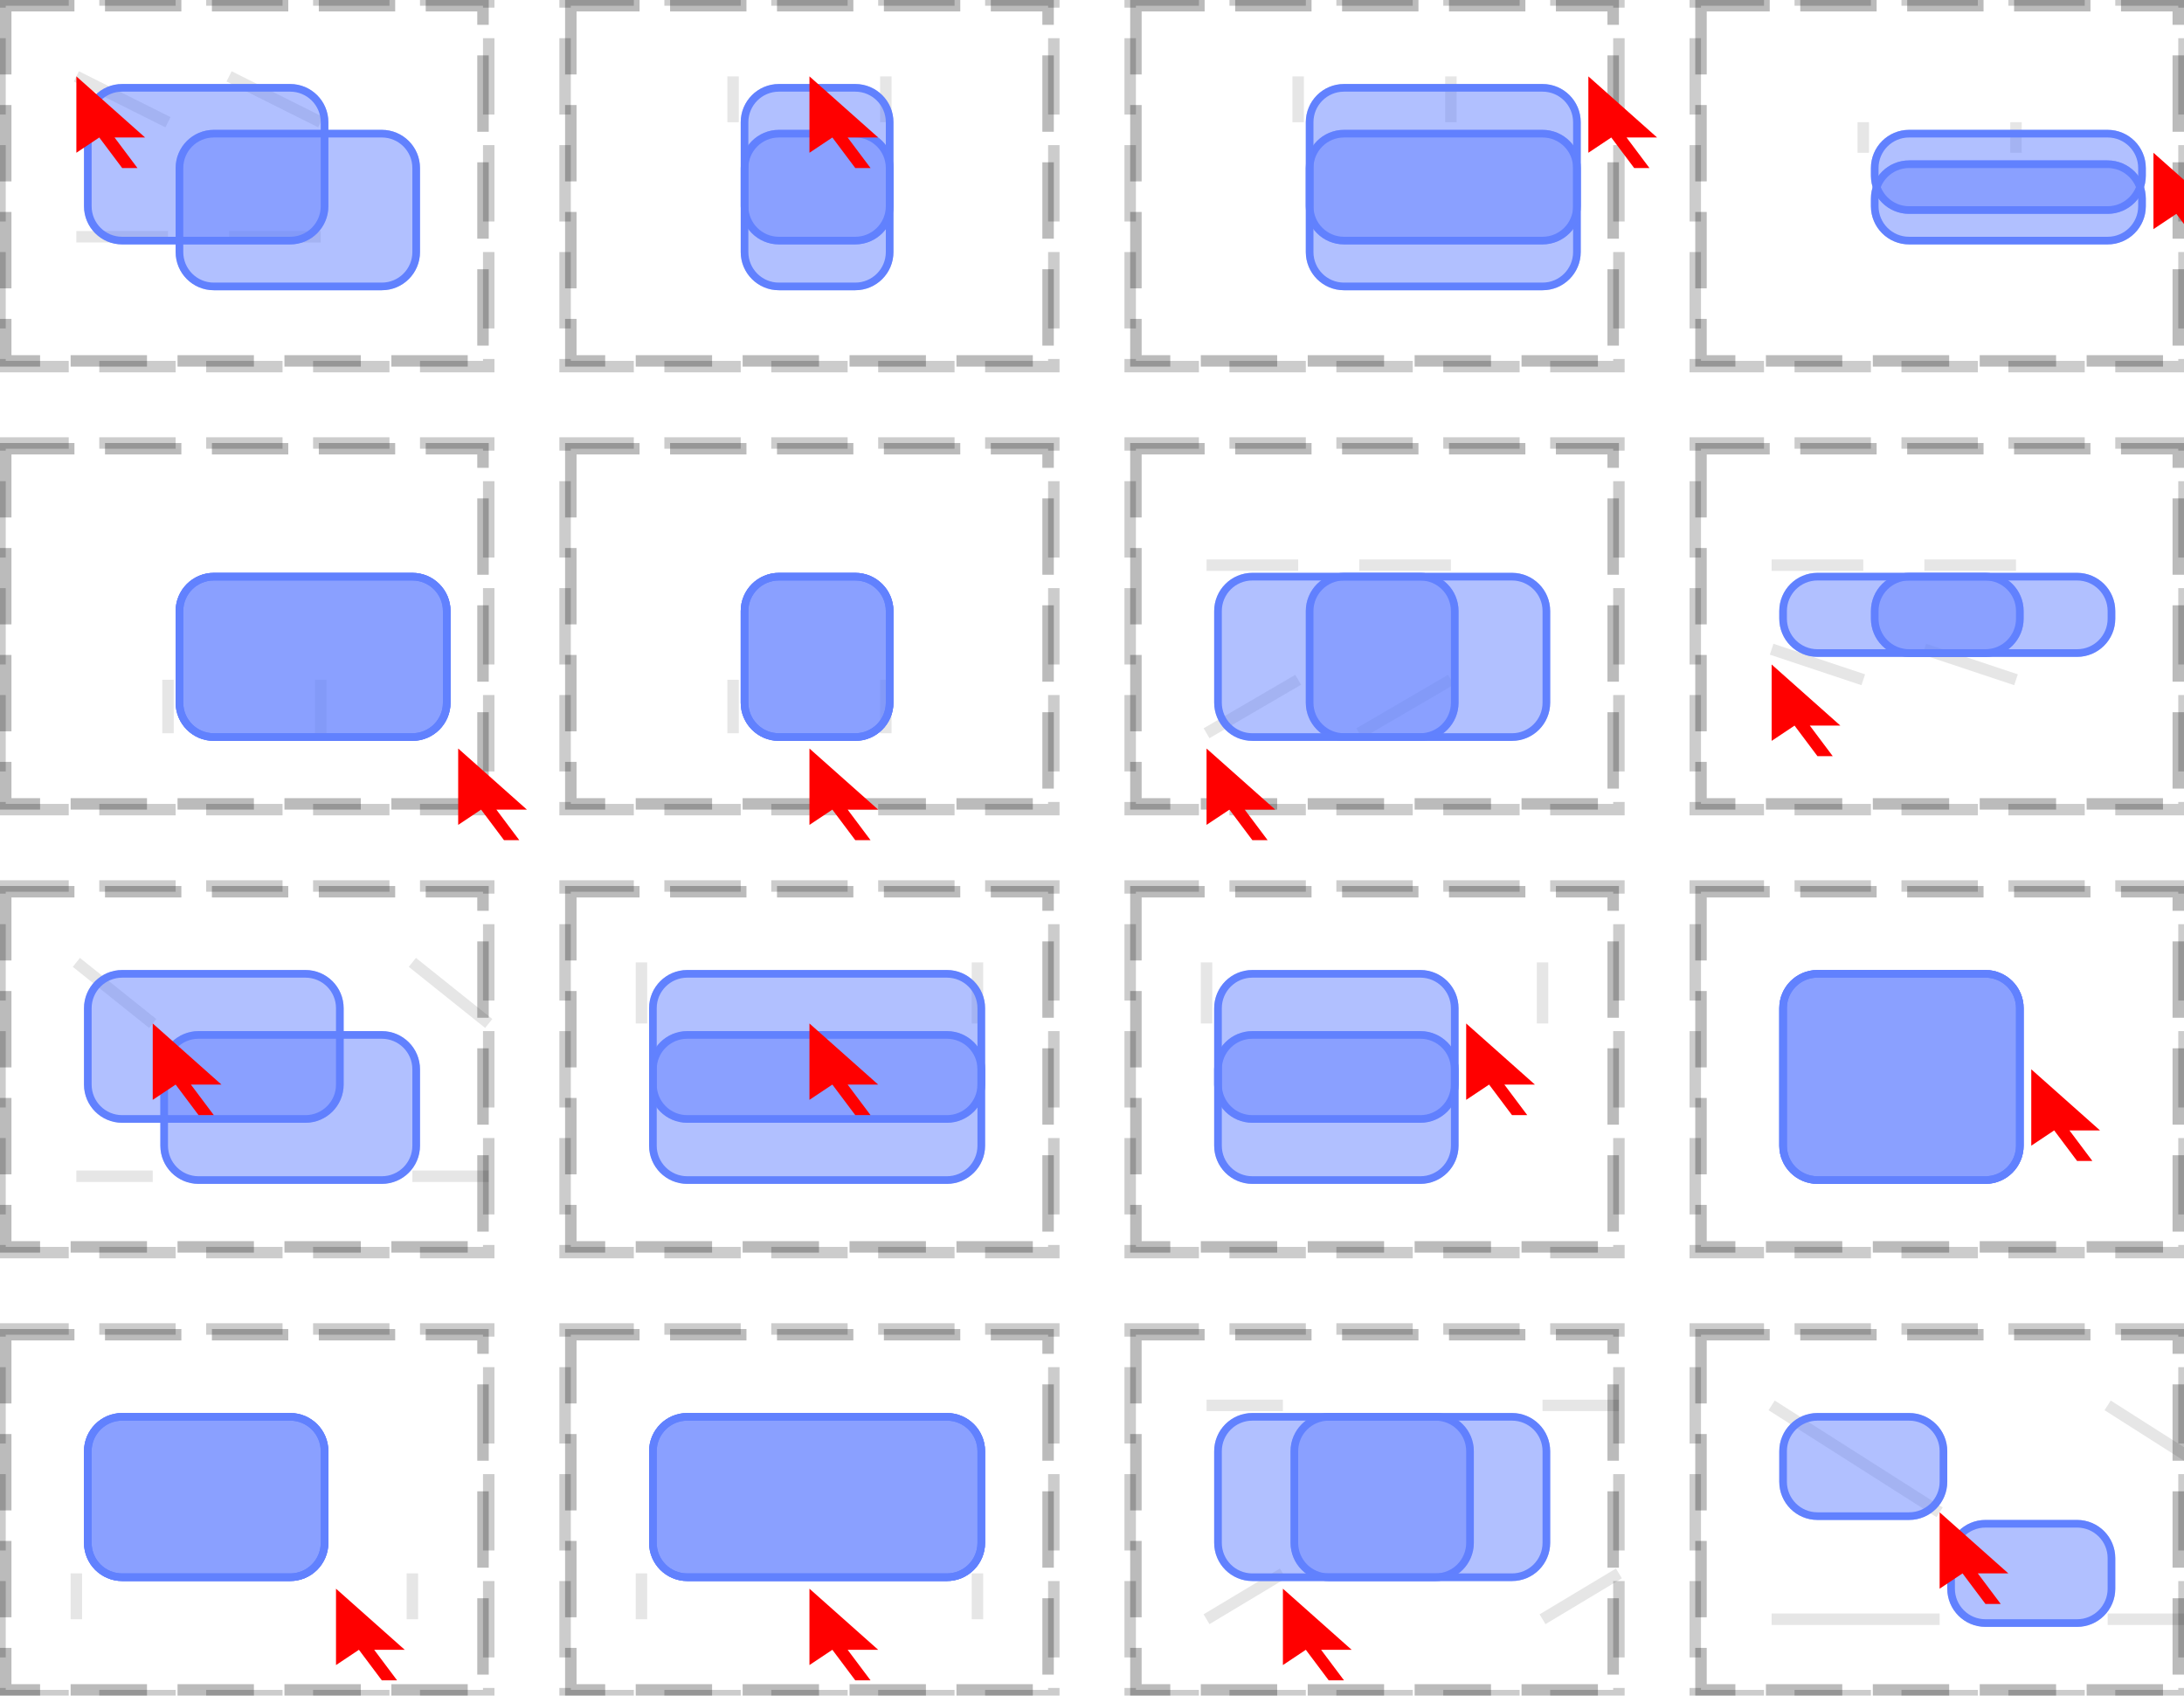 <?xml version="1.0" encoding="UTF-8"?>
<svg xmlns="http://www.w3.org/2000/svg" xmlns:xlink="http://www.w3.org/1999/xlink" width="286pt" height="222pt" viewBox="0 0 286 222" version="1.1">
<defs>
<clipPath id="clip1">
  <path d="M 23 17 L 55 17 L 55 38 L 23 38 Z M 23 17 "/>
</clipPath>
<clipPath id="clip2">
  <path d="M 23 22 C 23 19.238 25.238 17 28 17 L 50 17 C 52.762 17 55 19.238 55 22 L 55 33 C 55 35.762 52.762 38 50 38 L 28 38 C 25.238 38 23 35.762 23 33 Z M 23 22 "/>
</clipPath>
<clipPath id="clip3">
  <path d="M 11 11 L 43 11 L 43 32 L 11 32 Z M 11 11 "/>
</clipPath>
<clipPath id="clip4">
  <path d="M 11 16 C 11 13.238 13.238 11 16 11 L 38 11 C 40.762 11 43 13.238 43 16 L 43 27 C 43 29.762 40.762 32 38 32 L 16 32 C 13.238 32 11 29.762 11 27 Z M 11 16 "/>
</clipPath>
<clipPath id="clip5">
  <path d="M 97 17 L 117 17 L 117 38 L 97 38 Z M 97 17 "/>
</clipPath>
<clipPath id="clip6">
  <path d="M 97 22 C 97 19.238 99.238 17 102 17 L 112 17 C 114.762 17 117 19.238 117 22 L 117 33 C 117 35.762 114.762 38 112 38 L 102 38 C 99.238 38 97 35.762 97 33 Z M 97 22 "/>
</clipPath>
<clipPath id="clip7">
  <path d="M 97 11 L 117 11 L 117 32 L 97 32 Z M 97 11 "/>
</clipPath>
<clipPath id="clip8">
  <path d="M 97 16 C 97 13.238 99.238 11 102 11 L 112 11 C 114.762 11 117 13.238 117 16 L 117 27 C 117 29.762 114.762 32 112 32 L 102 32 C 99.238 32 97 29.762 97 27 Z M 97 16 "/>
</clipPath>
<clipPath id="clip9">
  <path d="M 171 17 L 207 17 L 207 38 L 171 38 Z M 171 17 "/>
</clipPath>
<clipPath id="clip10">
  <path d="M 171 22 C 171 19.238 173.238 17 176 17 L 202 17 C 204.762 17 207 19.238 207 22 L 207 33 C 207 35.762 204.762 38 202 38 L 176 38 C 173.238 38 171 35.762 171 33 Z M 171 22 "/>
</clipPath>
<clipPath id="clip11">
  <path d="M 171 11 L 207 11 L 207 32 L 171 32 Z M 171 11 "/>
</clipPath>
<clipPath id="clip12">
  <path d="M 171 16 C 171 13.238 173.238 11 176 11 L 202 11 C 204.762 11 207 13.238 207 16 L 207 27 C 207 29.762 204.762 32 202 32 L 176 32 C 173.238 32 171 29.762 171 27 Z M 171 16 "/>
</clipPath>
<clipPath id="clip13">
  <path d="M 245 17 L 281 17 L 281 28 L 245 28 Z M 245 17 "/>
</clipPath>
<clipPath id="clip14">
  <path d="M 245 22 C 245 19.238 247.238 17 250 17 L 276 17 C 278.762 17 281 19.238 281 22 L 281 23 C 281 25.762 278.762 28 276 28 L 250 28 C 247.238 28 245 25.762 245 23 Z M 245 22 "/>
</clipPath>
<clipPath id="clip15">
  <path d="M 245 21 L 281 21 L 281 32 L 245 32 Z M 245 21 "/>
</clipPath>
<clipPath id="clip16">
  <path d="M 245 26 C 245 23.238 247.238 21 250 21 L 276 21 C 278.762 21 281 23.238 281 26 L 281 27 C 281 29.762 278.762 32 276 32 L 250 32 C 247.238 32 245 29.762 245 27 Z M 245 26 "/>
</clipPath>
<clipPath id="clip17">
  <path d="M 23 75 L 59 75 L 59 97 L 23 97 Z M 23 75 "/>
</clipPath>
<clipPath id="clip18">
  <path d="M 23 80 C 23 77.238 25.238 75 28 75 L 54 75 C 56.762 75 59 77.238 59 80 L 59 92 C 59 94.762 56.762 97 54 97 L 28 97 C 25.238 97 23 94.762 23 92 Z M 23 80 "/>
</clipPath>
<clipPath id="clip19">
  <path d="M 97 75 L 117 75 L 117 97 L 97 97 Z M 97 75 "/>
</clipPath>
<clipPath id="clip20">
  <path d="M 97 80 C 97 77.238 99.238 75 102 75 L 112 75 C 114.762 75 117 77.238 117 80 L 117 92 C 117 94.762 114.762 97 112 97 L 102 97 C 99.238 97 97 94.762 97 92 Z M 97 80 "/>
</clipPath>
<clipPath id="clip21">
  <path d="M 171 75 L 203 75 L 203 97 L 171 97 Z M 171 75 "/>
</clipPath>
<clipPath id="clip22">
  <path d="M 171 80 C 171 77.238 173.238 75 176 75 L 198 75 C 200.762 75 203 77.238 203 80 L 203 92 C 203 94.762 200.762 97 198 97 L 176 97 C 173.238 97 171 94.762 171 92 Z M 171 80 "/>
</clipPath>
<clipPath id="clip23">
  <path d="M 159 75 L 191 75 L 191 97 L 159 97 Z M 159 75 "/>
</clipPath>
<clipPath id="clip24">
  <path d="M 159 80 C 159 77.238 161.238 75 164 75 L 186 75 C 188.762 75 191 77.238 191 80 L 191 92 C 191 94.762 188.762 97 186 97 L 164 97 C 161.238 97 159 94.762 159 92 Z M 159 80 "/>
</clipPath>
<clipPath id="clip25">
  <path d="M 245 75 L 277 75 L 277 86 L 245 86 Z M 245 75 "/>
</clipPath>
<clipPath id="clip26">
  <path d="M 245 80 C 245 77.238 247.238 75 250 75 L 272 75 C 274.762 75 277 77.238 277 80 L 277 81 C 277 83.762 274.762 86 272 86 L 250 86 C 247.238 86 245 83.762 245 81 Z M 245 80 "/>
</clipPath>
<clipPath id="clip27">
  <path d="M 233 75 L 265 75 L 265 86 L 233 86 Z M 233 75 "/>
</clipPath>
<clipPath id="clip28">
  <path d="M 233 80 C 233 77.238 235.238 75 238 75 L 260 75 C 262.762 75 265 77.238 265 80 L 265 81 C 265 83.762 262.762 86 260 86 L 238 86 C 235.238 86 233 83.762 233 81 Z M 233 80 "/>
</clipPath>
<clipPath id="clip29">
  <path d="M 11 127 L 45 127 L 45 147 L 11 147 Z M 11 127 "/>
</clipPath>
<clipPath id="clip30">
  <path d="M 11 132 C 11 129.238 13.238 127 16 127 L 40 127 C 42.762 127 45 129.238 45 132 L 45 142 C 45 144.762 42.762 147 40 147 L 16 147 C 13.238 147 11 144.762 11 142 Z M 11 132 "/>
</clipPath>
<clipPath id="clip31">
  <path d="M 21 135 L 55 135 L 55 155 L 21 155 Z M 21 135 "/>
</clipPath>
<clipPath id="clip32">
  <path d="M 21 140 C 21 137.238 23.238 135 26 135 L 50 135 C 52.762 135 55 137.238 55 140 L 55 150 C 55 152.762 52.762 155 50 155 L 26 155 C 23.238 155 21 152.762 21 150 Z M 21 140 "/>
</clipPath>
<clipPath id="clip33">
  <path d="M 85 127 L 129 127 L 129 147 L 85 147 Z M 85 127 "/>
</clipPath>
<clipPath id="clip34">
  <path d="M 85 132 C 85 129.238 87.238 127 90 127 L 124 127 C 126.762 127 129 129.238 129 132 L 129 142 C 129 144.762 126.762 147 124 147 L 90 147 C 87.238 147 85 144.762 85 142 Z M 85 132 "/>
</clipPath>
<clipPath id="clip35">
  <path d="M 85 135 L 129 135 L 129 155 L 85 155 Z M 85 135 "/>
</clipPath>
<clipPath id="clip36">
  <path d="M 85 140 C 85 137.238 87.238 135 90 135 L 124 135 C 126.762 135 129 137.238 129 140 L 129 150 C 129 152.762 126.762 155 124 155 L 90 155 C 87.238 155 85 152.762 85 150 Z M 85 140 "/>
</clipPath>
<clipPath id="clip37">
  <path d="M 159 127 L 191 127 L 191 147 L 159 147 Z M 159 127 "/>
</clipPath>
<clipPath id="clip38">
  <path d="M 159 132 C 159 129.238 161.238 127 164 127 L 186 127 C 188.762 127 191 129.238 191 132 L 191 142 C 191 144.762 188.762 147 186 147 L 164 147 C 161.238 147 159 144.762 159 142 Z M 159 132 "/>
</clipPath>
<clipPath id="clip39">
  <path d="M 159 135 L 191 135 L 191 155 L 159 155 Z M 159 135 "/>
</clipPath>
<clipPath id="clip40">
  <path d="M 159 140 C 159 137.238 161.238 135 164 135 L 186 135 C 188.762 135 191 137.238 191 140 L 191 150 C 191 152.762 188.762 155 186 155 L 164 155 C 161.238 155 159 152.762 159 150 Z M 159 140 "/>
</clipPath>
<clipPath id="clip41">
  <path d="M 233 127 L 265 127 L 265 155 L 233 155 Z M 233 127 "/>
</clipPath>
<clipPath id="clip42">
  <path d="M 233 132 C 233 129.238 235.238 127 238 127 L 260 127 C 262.762 127 265 129.238 265 132 L 265 150 C 265 152.762 262.762 155 260 155 L 238 155 C 235.238 155 233 152.762 233 150 Z M 233 132 "/>
</clipPath>
<clipPath id="clip43">
  <path d="M 11 185 L 43 185 L 43 207 L 11 207 Z M 11 185 "/>
</clipPath>
<clipPath id="clip44">
  <path d="M 11 190 C 11 187.238 13.238 185 16 185 L 38 185 C 40.762 185 43 187.238 43 190 L 43 202 C 43 204.762 40.762 207 38 207 L 16 207 C 13.238 207 11 204.762 11 202 Z M 11 190 "/>
</clipPath>
<clipPath id="clip45">
  <path d="M 85 185 L 129 185 L 129 207 L 85 207 Z M 85 185 "/>
</clipPath>
<clipPath id="clip46">
  <path d="M 85 190 C 85 187.238 87.238 185 90 185 L 124 185 C 126.762 185 129 187.238 129 190 L 129 202 C 129 204.762 126.762 207 124 207 L 90 207 C 87.238 207 85 204.762 85 202 Z M 85 190 "/>
</clipPath>
<clipPath id="clip47">
  <path d="M 159 185 L 193 185 L 193 207 L 159 207 Z M 159 185 "/>
</clipPath>
<clipPath id="clip48">
  <path d="M 159 190 C 159 187.238 161.238 185 164 185 L 188 185 C 190.762 185 193 187.238 193 190 L 193 202 C 193 204.762 190.762 207 188 207 L 164 207 C 161.238 207 159 204.762 159 202 Z M 159 190 "/>
</clipPath>
<clipPath id="clip49">
  <path d="M 169 185 L 203 185 L 203 207 L 169 207 Z M 169 185 "/>
</clipPath>
<clipPath id="clip50">
  <path d="M 169 190 C 169 187.238 171.238 185 174 185 L 198 185 C 200.762 185 203 187.238 203 190 L 203 202 C 203 204.762 200.762 207 198 207 L 174 207 C 171.238 207 169 204.762 169 202 Z M 169 190 "/>
</clipPath>
<clipPath id="clip51">
  <path d="M 233 185 L 255 185 L 255 199 L 233 199 Z M 233 185 "/>
</clipPath>
<clipPath id="clip52">
  <path d="M 233 190 C 233 187.238 235.238 185 238 185 L 250 185 C 252.762 185 255 187.238 255 190 L 255 194 C 255 196.762 252.762 199 250 199 L 238 199 C 235.238 199 233 196.762 233 194 Z M 233 190 "/>
</clipPath>
<clipPath id="clip53">
  <path d="M 255 199 L 277 199 L 277 213 L 255 213 Z M 255 199 "/>
</clipPath>
<clipPath id="clip54">
  <path d="M 255 204 C 255 201.238 257.238 199 260 199 L 272 199 C 274.762 199 277 201.238 277 204 L 277 208 C 277 210.762 274.762 213 272 213 L 260 213 C 257.238 213 255 210.762 255 208 Z M 255 204 "/>
</clipPath>
</defs>
<g id="surface2">
<path style="fill:none;stroke-width:1.5;stroke-linecap:butt;stroke-linejoin:miter;stroke:rgb(0%,0%,0%);stroke-opacity:0.267;stroke-dasharray:10,4;stroke-dashoffset:1;stroke-miterlimit:10;" d="M 0.75 0.75 L 63.25 0.75 L 63.25 47.25 L 0.75 47.25 Z M 0.75 0.75 "/>
<path style="fill:none;stroke-width:1.5;stroke-linecap:butt;stroke-linejoin:miter;stroke:rgb(0%,0%,0%);stroke-opacity:0.2;stroke-dasharray:10,4;stroke-dashoffset:1;stroke-miterlimit:10;" d="M 0 0 L 64 0 L 64 48 L 0 48 Z M 0 0 "/>
<path style="fill:none;stroke-width:1.5;stroke-linecap:butt;stroke-linejoin:miter;stroke:rgb(0%,0%,0%);stroke-opacity:0.267;stroke-dasharray:10,4;stroke-dashoffset:1;stroke-miterlimit:10;" d="M 74.75 0.75 L 137.25 0.75 L 137.25 47.25 L 74.75 47.25 Z M 74.75 0.75 "/>
<path style="fill:none;stroke-width:1.5;stroke-linecap:butt;stroke-linejoin:miter;stroke:rgb(0%,0%,0%);stroke-opacity:0.2;stroke-dasharray:10,4;stroke-dashoffset:1;stroke-miterlimit:10;" d="M 74 0 L 138 0 L 138 48 L 74 48 Z M 74 0 "/>
<path style="fill:none;stroke-width:1.5;stroke-linecap:butt;stroke-linejoin:miter;stroke:rgb(0%,0%,0%);stroke-opacity:0.267;stroke-dasharray:10,4;stroke-dashoffset:1;stroke-miterlimit:10;" d="M 148.75 0.75 L 211.25 0.75 L 211.25 47.25 L 148.75 47.25 Z M 148.75 0.75 "/>
<path style="fill:none;stroke-width:1.5;stroke-linecap:butt;stroke-linejoin:miter;stroke:rgb(0%,0%,0%);stroke-opacity:0.2;stroke-dasharray:10,4;stroke-dashoffset:1;stroke-miterlimit:10;" d="M 148 0 L 212 0 L 212 48 L 148 48 Z M 148 0 "/>
<path style="fill:none;stroke-width:1.5;stroke-linecap:butt;stroke-linejoin:miter;stroke:rgb(0%,0%,0%);stroke-opacity:0.267;stroke-dasharray:10,4;stroke-dashoffset:1;stroke-miterlimit:10;" d="M 222.75 0.75 L 285.25 0.75 L 285.25 47.25 L 222.75 47.25 Z M 222.75 0.75 "/>
<path style="fill:none;stroke-width:1.5;stroke-linecap:butt;stroke-linejoin:miter;stroke:rgb(0%,0%,0%);stroke-opacity:0.2;stroke-dasharray:10,4;stroke-dashoffset:1;stroke-miterlimit:10;" d="M 222 0 L 286 0 L 286 48 L 222 48 Z M 222 0 "/>
<path style="fill:none;stroke-width:1.5;stroke-linecap:butt;stroke-linejoin:miter;stroke:rgb(0%,0%,0%);stroke-opacity:0.267;stroke-dasharray:10,4;stroke-dashoffset:1;stroke-miterlimit:10;" d="M 0.75 58.75 L 63.25 58.75 L 63.25 105.25 L 0.75 105.25 Z M 0.75 58.75 "/>
<path style="fill:none;stroke-width:1.5;stroke-linecap:butt;stroke-linejoin:miter;stroke:rgb(0%,0%,0%);stroke-opacity:0.2;stroke-dasharray:10,4;stroke-dashoffset:1;stroke-miterlimit:10;" d="M 0 58 L 64 58 L 64 106 L 0 106 Z M 0 58 "/>
<path style="fill:none;stroke-width:1.5;stroke-linecap:butt;stroke-linejoin:miter;stroke:rgb(0%,0%,0%);stroke-opacity:0.267;stroke-dasharray:10,4;stroke-dashoffset:1;stroke-miterlimit:10;" d="M 74.75 58.75 L 137.25 58.75 L 137.25 105.25 L 74.75 105.25 Z M 74.75 58.75 "/>
<path style="fill:none;stroke-width:1.5;stroke-linecap:butt;stroke-linejoin:miter;stroke:rgb(0%,0%,0%);stroke-opacity:0.2;stroke-dasharray:10,4;stroke-dashoffset:1;stroke-miterlimit:10;" d="M 74 58 L 138 58 L 138 106 L 74 106 Z M 74 58 "/>
<path style="fill:none;stroke-width:1.5;stroke-linecap:butt;stroke-linejoin:miter;stroke:rgb(0%,0%,0%);stroke-opacity:0.267;stroke-dasharray:10,4;stroke-dashoffset:1;stroke-miterlimit:10;" d="M 148.75 58.75 L 211.25 58.75 L 211.25 105.25 L 148.75 105.25 Z M 148.75 58.75 "/>
<path style="fill:none;stroke-width:1.5;stroke-linecap:butt;stroke-linejoin:miter;stroke:rgb(0%,0%,0%);stroke-opacity:0.2;stroke-dasharray:10,4;stroke-dashoffset:1;stroke-miterlimit:10;" d="M 148 58 L 212 58 L 212 106 L 148 106 Z M 148 58 "/>
<path style="fill:none;stroke-width:1.5;stroke-linecap:butt;stroke-linejoin:miter;stroke:rgb(0%,0%,0%);stroke-opacity:0.267;stroke-dasharray:10,4;stroke-dashoffset:1;stroke-miterlimit:10;" d="M 222.75 58.75 L 285.25 58.75 L 285.25 105.25 L 222.75 105.25 Z M 222.75 58.75 "/>
<path style="fill:none;stroke-width:1.5;stroke-linecap:butt;stroke-linejoin:miter;stroke:rgb(0%,0%,0%);stroke-opacity:0.2;stroke-dasharray:10,4;stroke-dashoffset:1;stroke-miterlimit:10;" d="M 222 58 L 286 58 L 286 106 L 222 106 Z M 222 58 "/>
<path style="fill:none;stroke-width:1.5;stroke-linecap:butt;stroke-linejoin:miter;stroke:rgb(0%,0%,0%);stroke-opacity:0.267;stroke-dasharray:10,4;stroke-dashoffset:1;stroke-miterlimit:10;" d="M 0.75 116.75 L 63.25 116.75 L 63.25 163.25 L 0.75 163.25 Z M 0.75 116.75 "/>
<path style="fill:none;stroke-width:1.5;stroke-linecap:butt;stroke-linejoin:miter;stroke:rgb(0%,0%,0%);stroke-opacity:0.2;stroke-dasharray:10,4;stroke-dashoffset:1;stroke-miterlimit:10;" d="M 0 116 L 64 116 L 64 164 L 0 164 Z M 0 116 "/>
<path style="fill:none;stroke-width:1.5;stroke-linecap:butt;stroke-linejoin:miter;stroke:rgb(0%,0%,0%);stroke-opacity:0.267;stroke-dasharray:10,4;stroke-dashoffset:1;stroke-miterlimit:10;" d="M 74.75 116.75 L 137.25 116.75 L 137.25 163.25 L 74.75 163.25 Z M 74.75 116.75 "/>
<path style="fill:none;stroke-width:1.5;stroke-linecap:butt;stroke-linejoin:miter;stroke:rgb(0%,0%,0%);stroke-opacity:0.2;stroke-dasharray:10,4;stroke-dashoffset:1;stroke-miterlimit:10;" d="M 74 116 L 138 116 L 138 164 L 74 164 Z M 74 116 "/>
<path style="fill:none;stroke-width:1.5;stroke-linecap:butt;stroke-linejoin:miter;stroke:rgb(0%,0%,0%);stroke-opacity:0.267;stroke-dasharray:10,4;stroke-dashoffset:1;stroke-miterlimit:10;" d="M 148.75 116.75 L 211.25 116.75 L 211.25 163.25 L 148.75 163.25 Z M 148.75 116.75 "/>
<path style="fill:none;stroke-width:1.5;stroke-linecap:butt;stroke-linejoin:miter;stroke:rgb(0%,0%,0%);stroke-opacity:0.2;stroke-dasharray:10,4;stroke-dashoffset:1;stroke-miterlimit:10;" d="M 148 116 L 212 116 L 212 164 L 148 164 Z M 148 116 "/>
<path style="fill:none;stroke-width:1.5;stroke-linecap:butt;stroke-linejoin:miter;stroke:rgb(0%,0%,0%);stroke-opacity:0.267;stroke-dasharray:10,4;stroke-dashoffset:1;stroke-miterlimit:10;" d="M 222.75 116.75 L 285.25 116.75 L 285.25 163.25 L 222.75 163.25 Z M 222.75 116.75 "/>
<path style="fill:none;stroke-width:1.5;stroke-linecap:butt;stroke-linejoin:miter;stroke:rgb(0%,0%,0%);stroke-opacity:0.2;stroke-dasharray:10,4;stroke-dashoffset:1;stroke-miterlimit:10;" d="M 222 116 L 286 116 L 286 164 L 222 164 Z M 222 116 "/>
<path style="fill:none;stroke-width:1.5;stroke-linecap:butt;stroke-linejoin:miter;stroke:rgb(0%,0%,0%);stroke-opacity:0.267;stroke-dasharray:10,4;stroke-dashoffset:1;stroke-miterlimit:10;" d="M 0.75 174.75 L 63.25 174.75 L 63.25 221.25 L 0.75 221.25 Z M 0.75 174.75 "/>
<path style="fill:none;stroke-width:1.5;stroke-linecap:butt;stroke-linejoin:miter;stroke:rgb(0%,0%,0%);stroke-opacity:0.2;stroke-dasharray:10,4;stroke-dashoffset:1;stroke-miterlimit:10;" d="M 0 174 L 64 174 L 64 222 L 0 222 Z M 0 174 "/>
<path style="fill:none;stroke-width:1.5;stroke-linecap:butt;stroke-linejoin:miter;stroke:rgb(0%,0%,0%);stroke-opacity:0.267;stroke-dasharray:10,4;stroke-dashoffset:1;stroke-miterlimit:10;" d="M 74.75 174.75 L 137.25 174.75 L 137.25 221.25 L 74.75 221.25 Z M 74.75 174.75 "/>
<path style="fill:none;stroke-width:1.5;stroke-linecap:butt;stroke-linejoin:miter;stroke:rgb(0%,0%,0%);stroke-opacity:0.2;stroke-dasharray:10,4;stroke-dashoffset:1;stroke-miterlimit:10;" d="M 74 174 L 138 174 L 138 222 L 74 222 Z M 74 174 "/>
<path style="fill:none;stroke-width:1.5;stroke-linecap:butt;stroke-linejoin:miter;stroke:rgb(0%,0%,0%);stroke-opacity:0.267;stroke-dasharray:10,4;stroke-dashoffset:1;stroke-miterlimit:10;" d="M 148.75 174.75 L 211.25 174.75 L 211.25 221.25 L 148.75 221.25 Z M 148.75 174.75 "/>
<path style="fill:none;stroke-width:1.5;stroke-linecap:butt;stroke-linejoin:miter;stroke:rgb(0%,0%,0%);stroke-opacity:0.2;stroke-dasharray:10,4;stroke-dashoffset:1;stroke-miterlimit:10;" d="M 148 174 L 212 174 L 212 222 L 148 222 Z M 148 174 "/>
<path style="fill:none;stroke-width:1.5;stroke-linecap:butt;stroke-linejoin:miter;stroke:rgb(0%,0%,0%);stroke-opacity:0.267;stroke-dasharray:10,4;stroke-dashoffset:1;stroke-miterlimit:10;" d="M 222.75 174.75 L 285.25 174.75 L 285.25 221.25 L 222.75 221.25 Z M 222.75 174.75 "/>
<path style="fill:none;stroke-width:1.5;stroke-linecap:butt;stroke-linejoin:miter;stroke:rgb(0%,0%,0%);stroke-opacity:0.2;stroke-dasharray:10,4;stroke-dashoffset:1;stroke-miterlimit:10;" d="M 222 174 L 286 174 L 286 222 L 222 222 Z M 222 174 "/>
<path style="fill:none;stroke-width:1.5;stroke-linecap:butt;stroke-linejoin:miter;stroke:rgb(0%,0%,0%);stroke-opacity:0.1;stroke-miterlimit:10;" d="M 22 16 L 10 10 "/>
<path style="fill:none;stroke-width:1.5;stroke-linecap:butt;stroke-linejoin:miter;stroke:rgb(0%,0%,0%);stroke-opacity:0.1;stroke-miterlimit:10;" d="M 42 16 L 30 10 M 22 31 L 10 31 "/>
<path style="fill:none;stroke-width:1.5;stroke-linecap:butt;stroke-linejoin:miter;stroke:rgb(0%,0%,0%);stroke-opacity:0.1;stroke-miterlimit:10;" d="M 42 31 L 30 31 "/>
<path style="fill:none;stroke-width:1.5;stroke-linecap:butt;stroke-linejoin:miter;stroke:rgb(0%,0%,0%);stroke-opacity:0.1;stroke-miterlimit:10;" d="M 96 16 L 96 10 "/>
<path style="fill:none;stroke-width:1.5;stroke-linecap:butt;stroke-linejoin:miter;stroke:rgb(0%,0%,0%);stroke-opacity:0.1;stroke-miterlimit:10;" d="M 116 16 L 116 10 M 96 31 L 96 31 "/>
<path style="fill:none;stroke-width:1.5;stroke-linecap:butt;stroke-linejoin:miter;stroke:rgb(0%,0%,0%);stroke-opacity:0.1;stroke-miterlimit:10;" d="M 116 31 L 116 31 "/>
<path style="fill:none;stroke-width:1.5;stroke-linecap:butt;stroke-linejoin:miter;stroke:rgb(0%,0%,0%);stroke-opacity:0.1;stroke-miterlimit:10;" d="M 170 16 L 170 10 "/>
<path style="fill:none;stroke-width:1.5;stroke-linecap:butt;stroke-linejoin:miter;stroke:rgb(0%,0%,0%);stroke-opacity:0.1;stroke-miterlimit:10;" d="M 190 16 L 190 10 M 170 31 L 170 31 "/>
<path style="fill:none;stroke-width:1.5;stroke-linecap:butt;stroke-linejoin:miter;stroke:rgb(0%,0%,0%);stroke-opacity:0.1;stroke-miterlimit:10;" d="M 190 31 L 190 31 "/>
<path style="fill:none;stroke-width:1.5;stroke-linecap:butt;stroke-linejoin:miter;stroke:rgb(0%,0%,0%);stroke-opacity:0.1;stroke-miterlimit:10;" d="M 244 16 L 244 20 "/>
<path style="fill:none;stroke-width:1.5;stroke-linecap:butt;stroke-linejoin:miter;stroke:rgb(0%,0%,0%);stroke-opacity:0.1;stroke-miterlimit:10;" d="M 264 16 L 264 20 M 244 31 L 244 31 "/>
<path style="fill:none;stroke-width:1.5;stroke-linecap:butt;stroke-linejoin:miter;stroke:rgb(0%,0%,0%);stroke-opacity:0.1;stroke-miterlimit:10;" d="M 264 31 L 264 31 "/>
<path style="fill:none;stroke-width:1.5;stroke-linecap:butt;stroke-linejoin:miter;stroke:rgb(0%,0%,0%);stroke-opacity:0.1;stroke-miterlimit:10;" d="M 22 74 L 22 74 "/>
<path style="fill:none;stroke-width:1.5;stroke-linecap:butt;stroke-linejoin:miter;stroke:rgb(0%,0%,0%);stroke-opacity:0.1;stroke-miterlimit:10;" d="M 42 74 L 42 74 M 22 89 L 22 96 "/>
<path style="fill:none;stroke-width:1.5;stroke-linecap:butt;stroke-linejoin:miter;stroke:rgb(0%,0%,0%);stroke-opacity:0.1;stroke-miterlimit:10;" d="M 42 89 L 42 96 "/>
<path style="fill:none;stroke-width:1.5;stroke-linecap:butt;stroke-linejoin:miter;stroke:rgb(0%,0%,0%);stroke-opacity:0.1;stroke-miterlimit:10;" d="M 96 74 L 96 74 "/>
<path style="fill:none;stroke-width:1.5;stroke-linecap:butt;stroke-linejoin:miter;stroke:rgb(0%,0%,0%);stroke-opacity:0.1;stroke-miterlimit:10;" d="M 116 74 L 116 74 M 96 89 L 96 96 "/>
<path style="fill:none;stroke-width:1.5;stroke-linecap:butt;stroke-linejoin:miter;stroke:rgb(0%,0%,0%);stroke-opacity:0.1;stroke-miterlimit:10;" d="M 116 89 L 116 96 "/>
<path style="fill:none;stroke-width:1.5;stroke-linecap:butt;stroke-linejoin:miter;stroke:rgb(0%,0%,0%);stroke-opacity:0.1;stroke-miterlimit:10;" d="M 170 74 L 158 74 "/>
<path style="fill:none;stroke-width:1.5;stroke-linecap:butt;stroke-linejoin:miter;stroke:rgb(0%,0%,0%);stroke-opacity:0.1;stroke-miterlimit:10;" d="M 190 74 L 178 74 M 170 89 L 158 96 "/>
<path style="fill:none;stroke-width:1.5;stroke-linecap:butt;stroke-linejoin:miter;stroke:rgb(0%,0%,0%);stroke-opacity:0.1;stroke-miterlimit:10;" d="M 190 89 L 178 96 "/>
<path style="fill:none;stroke-width:1.5;stroke-linecap:butt;stroke-linejoin:miter;stroke:rgb(0%,0%,0%);stroke-opacity:0.1;stroke-miterlimit:10;" d="M 244 74 L 232 74 "/>
<path style="fill:none;stroke-width:1.5;stroke-linecap:butt;stroke-linejoin:miter;stroke:rgb(0%,0%,0%);stroke-opacity:0.1;stroke-miterlimit:10;" d="M 264 74 L 252 74 M 244 89 L 232 85 "/>
<path style="fill:none;stroke-width:1.5;stroke-linecap:butt;stroke-linejoin:miter;stroke:rgb(0%,0%,0%);stroke-opacity:0.1;stroke-miterlimit:10;" d="M 264 89 L 252 85 "/>
<path style="fill:none;stroke-width:1.5;stroke-linecap:butt;stroke-linejoin:miter;stroke:rgb(0%,0%,0%);stroke-opacity:0.1;stroke-miterlimit:10;" d="M 10 126 L 20 134 "/>
<path style="fill:none;stroke-width:1.5;stroke-linecap:butt;stroke-linejoin:miter;stroke:rgb(0%,0%,0%);stroke-opacity:0.1;stroke-miterlimit:10;" d="M 54 126 L 64 134 M 10 154 L 20 154 "/>
<path style="fill:none;stroke-width:1.5;stroke-linecap:butt;stroke-linejoin:miter;stroke:rgb(0%,0%,0%);stroke-opacity:0.1;stroke-miterlimit:10;" d="M 54 154 L 64 154 "/>
<path style="fill:none;stroke-width:1.5;stroke-linecap:butt;stroke-linejoin:miter;stroke:rgb(0%,0%,0%);stroke-opacity:0.1;stroke-miterlimit:10;" d="M 84 126 L 84 134 "/>
<path style="fill:none;stroke-width:1.5;stroke-linecap:butt;stroke-linejoin:miter;stroke:rgb(0%,0%,0%);stroke-opacity:0.1;stroke-miterlimit:10;" d="M 128 126 L 128 134 M 84 154 L 84 154 "/>
<path style="fill:none;stroke-width:1.5;stroke-linecap:butt;stroke-linejoin:miter;stroke:rgb(0%,0%,0%);stroke-opacity:0.1;stroke-miterlimit:10;" d="M 128 154 L 128 154 "/>
<path style="fill:none;stroke-width:1.5;stroke-linecap:butt;stroke-linejoin:miter;stroke:rgb(0%,0%,0%);stroke-opacity:0.1;stroke-miterlimit:10;" d="M 158 126 L 158 134 "/>
<path style="fill:none;stroke-width:1.5;stroke-linecap:butt;stroke-linejoin:miter;stroke:rgb(0%,0%,0%);stroke-opacity:0.1;stroke-miterlimit:10;" d="M 202 126 L 202 134 M 158 154 L 158 154 "/>
<path style="fill:none;stroke-width:1.5;stroke-linecap:butt;stroke-linejoin:miter;stroke:rgb(0%,0%,0%);stroke-opacity:0.1;stroke-miterlimit:10;" d="M 202 154 L 202 154 "/>
<path style="fill:none;stroke-width:1.5;stroke-linecap:butt;stroke-linejoin:miter;stroke:rgb(0%,0%,0%);stroke-opacity:0.1;stroke-miterlimit:10;" d="M 232 126 L 232 126 "/>
<path style="fill:none;stroke-width:1.5;stroke-linecap:butt;stroke-linejoin:miter;stroke:rgb(0%,0%,0%);stroke-opacity:0.1;stroke-miterlimit:10;" d="M 276 126 L 276 126 M 232 154 L 232 154 "/>
<path style="fill:none;stroke-width:1.5;stroke-linecap:butt;stroke-linejoin:miter;stroke:rgb(0%,0%,0%);stroke-opacity:0.1;stroke-miterlimit:10;" d="M 276 154 L 276 154 "/>
<path style="fill:none;stroke-width:1.5;stroke-linecap:butt;stroke-linejoin:miter;stroke:rgb(0%,0%,0%);stroke-opacity:0.1;stroke-miterlimit:10;" d="M 10 184 L 10 184 "/>
<path style="fill:none;stroke-width:1.5;stroke-linecap:butt;stroke-linejoin:miter;stroke:rgb(0%,0%,0%);stroke-opacity:0.1;stroke-miterlimit:10;" d="M 54 184 L 54 184 M 10 212 L 10 206 "/>
<path style="fill:none;stroke-width:1.5;stroke-linecap:butt;stroke-linejoin:miter;stroke:rgb(0%,0%,0%);stroke-opacity:0.1;stroke-miterlimit:10;" d="M 54 212 L 54 206 "/>
<path style="fill:none;stroke-width:1.5;stroke-linecap:butt;stroke-linejoin:miter;stroke:rgb(0%,0%,0%);stroke-opacity:0.1;stroke-miterlimit:10;" d="M 84 184 L 84 184 "/>
<path style="fill:none;stroke-width:1.5;stroke-linecap:butt;stroke-linejoin:miter;stroke:rgb(0%,0%,0%);stroke-opacity:0.1;stroke-miterlimit:10;" d="M 128 184 L 128 184 M 84 212 L 84 206 "/>
<path style="fill:none;stroke-width:1.5;stroke-linecap:butt;stroke-linejoin:miter;stroke:rgb(0%,0%,0%);stroke-opacity:0.1;stroke-miterlimit:10;" d="M 128 212 L 128 206 "/>
<path style="fill:none;stroke-width:1.5;stroke-linecap:butt;stroke-linejoin:miter;stroke:rgb(0%,0%,0%);stroke-opacity:0.1;stroke-miterlimit:10;" d="M 158 184 L 168 184 "/>
<path style="fill:none;stroke-width:1.5;stroke-linecap:butt;stroke-linejoin:miter;stroke:rgb(0%,0%,0%);stroke-opacity:0.1;stroke-miterlimit:10;" d="M 202 184 L 212 184 M 158 212 L 168 206 "/>
<path style="fill:none;stroke-width:1.5;stroke-linecap:butt;stroke-linejoin:miter;stroke:rgb(0%,0%,0%);stroke-opacity:0.1;stroke-miterlimit:10;" d="M 202 212 L 212 206 "/>
<path style="fill:none;stroke-width:1.5;stroke-linecap:butt;stroke-linejoin:miter;stroke:rgb(0%,0%,0%);stroke-opacity:0.1;stroke-miterlimit:10;" d="M 232 184 L 254 198 "/>
<path style="fill:none;stroke-width:1.5;stroke-linecap:butt;stroke-linejoin:miter;stroke:rgb(0%,0%,0%);stroke-opacity:0.1;stroke-miterlimit:10;" d="M 276 184 L 298 198 M 232 212 L 254 212 "/>
<path style="fill:none;stroke-width:1.5;stroke-linecap:butt;stroke-linejoin:miter;stroke:rgb(0%,0%,0%);stroke-opacity:0.1;stroke-miterlimit:10;" d="M 276 212 L 298 212 "/>
<g clip-path="url(#clip1)" clip-rule="nonzero">
<g clip-path="url(#clip2)" clip-rule="nonzero">
<rect x="0" y="0" width="286" height="222" style="fill:rgb(38.039%,50.588%,100%);fill-opacity:0.494;stroke:none;"/>
<path style="fill:none;stroke-width:2;stroke-linecap:butt;stroke-linejoin:miter;stroke:rgb(38.039%,50.588%,99.608%);stroke-opacity:1;stroke-miterlimit:10;" d="M 1 6 C 1 3.238 3.238 1 6 1 L 28 1 C 30.762 1 33 3.238 33 6 L 33 17 C 33 19.762 30.762 22 28 22 L 6 22 C 3.238 22 1 19.762 1 17 Z M 1 6 " transform="matrix(1,0,0,1,22,16)"/>
</g>
</g>
<g clip-path="url(#clip3)" clip-rule="nonzero">
<g clip-path="url(#clip4)" clip-rule="nonzero">
<rect x="0" y="0" width="286" height="222" style="fill:rgb(38.039%,50.588%,100%);fill-opacity:0.494;stroke:none;"/>
<path style="fill:none;stroke-width:2;stroke-linecap:butt;stroke-linejoin:miter;stroke:rgb(38.039%,50.588%,99.608%);stroke-opacity:1;stroke-miterlimit:10;" d="M 1 6 C 1 3.238 3.238 1 6 1 L 28 1 C 30.762 1 33 3.238 33 6 L 33 17 C 33 19.762 30.762 22 28 22 L 6 22 C 3.238 22 1 19.762 1 17 Z M 1 6 " transform="matrix(1,0,0,1,10,10)"/>
</g>
</g>
<g clip-path="url(#clip5)" clip-rule="nonzero">
<g clip-path="url(#clip6)" clip-rule="nonzero">
<rect x="0" y="0" width="286" height="222" style="fill:rgb(38.039%,50.588%,100%);fill-opacity:0.494;stroke:none;"/>
<path style="fill:none;stroke-width:2;stroke-linecap:butt;stroke-linejoin:miter;stroke:rgb(38.039%,50.588%,99.608%);stroke-opacity:1;stroke-miterlimit:10;" d="M 1 6 C 1 3.238 3.238 1 6 1 L 16 1 C 18.762 1 21 3.238 21 6 L 21 17 C 21 19.762 18.762 22 16 22 L 6 22 C 3.238 22 1 19.762 1 17 Z M 1 6 " transform="matrix(1,0,0,1,96,16)"/>
</g>
</g>
<g clip-path="url(#clip7)" clip-rule="nonzero">
<g clip-path="url(#clip8)" clip-rule="nonzero">
<rect x="0" y="0" width="286" height="222" style="fill:rgb(38.039%,50.588%,100%);fill-opacity:0.494;stroke:none;"/>
<path style="fill:none;stroke-width:2;stroke-linecap:butt;stroke-linejoin:miter;stroke:rgb(38.039%,50.588%,99.608%);stroke-opacity:1;stroke-miterlimit:10;" d="M 1 6 C 1 3.238 3.238 1 6 1 L 16 1 C 18.762 1 21 3.238 21 6 L 21 17 C 21 19.762 18.762 22 16 22 L 6 22 C 3.238 22 1 19.762 1 17 Z M 1 6 " transform="matrix(1,0,0,1,96,10)"/>
</g>
</g>
<g clip-path="url(#clip9)" clip-rule="nonzero">
<g clip-path="url(#clip10)" clip-rule="nonzero">
<rect x="0" y="0" width="286" height="222" style="fill:rgb(38.039%,50.588%,100%);fill-opacity:0.494;stroke:none;"/>
<path style="fill:none;stroke-width:2;stroke-linecap:butt;stroke-linejoin:miter;stroke:rgb(38.039%,50.588%,99.608%);stroke-opacity:1;stroke-miterlimit:10;" d="M 1 6 C 1 3.238 3.238 1 6 1 L 32 1 C 34.762 1 37 3.238 37 6 L 37 17 C 37 19.762 34.762 22 32 22 L 6 22 C 3.238 22 1 19.762 1 17 Z M 1 6 " transform="matrix(1,0,0,1,170,16)"/>
</g>
</g>
<g clip-path="url(#clip11)" clip-rule="nonzero">
<g clip-path="url(#clip12)" clip-rule="nonzero">
<rect x="0" y="0" width="286" height="222" style="fill:rgb(38.039%,50.588%,100%);fill-opacity:0.494;stroke:none;"/>
<path style="fill:none;stroke-width:2;stroke-linecap:butt;stroke-linejoin:miter;stroke:rgb(38.039%,50.588%,99.608%);stroke-opacity:1;stroke-miterlimit:10;" d="M 1 6 C 1 3.238 3.238 1 6 1 L 32 1 C 34.762 1 37 3.238 37 6 L 37 17 C 37 19.762 34.762 22 32 22 L 6 22 C 3.238 22 1 19.762 1 17 Z M 1 6 " transform="matrix(1,0,0,1,170,10)"/>
</g>
</g>
<g clip-path="url(#clip13)" clip-rule="nonzero">
<g clip-path="url(#clip14)" clip-rule="nonzero">
<rect x="0" y="0" width="286" height="222" style="fill:rgb(38.039%,50.588%,100%);fill-opacity:0.494;stroke:none;"/>
<path style="fill:none;stroke-width:2;stroke-linecap:butt;stroke-linejoin:miter;stroke:rgb(38.039%,50.588%,99.608%);stroke-opacity:1;stroke-miterlimit:10;" d="M 1 6 C 1 3.238 3.238 1 6 1 L 32 1 C 34.762 1 37 3.238 37 6 L 37 7 C 37 9.762 34.762 12 32 12 L 6 12 C 3.238 12 1 9.762 1 7 Z M 1 6 " transform="matrix(1,0,0,1,244,16)"/>
</g>
</g>
<g clip-path="url(#clip15)" clip-rule="nonzero">
<g clip-path="url(#clip16)" clip-rule="nonzero">
<rect x="0" y="0" width="286" height="222" style="fill:rgb(38.039%,50.588%,100%);fill-opacity:0.494;stroke:none;"/>
<path style="fill:none;stroke-width:2;stroke-linecap:butt;stroke-linejoin:miter;stroke:rgb(38.039%,50.588%,99.608%);stroke-opacity:1;stroke-miterlimit:10;" d="M 1 6 C 1 3.238 3.238 1 6 1 L 32 1 C 34.762 1 37 3.238 37 6 L 37 7 C 37 9.762 34.762 12 32 12 L 6 12 C 3.238 12 1 9.762 1 7 Z M 1 6 " transform="matrix(1,0,0,1,244,20)"/>
</g>
</g>
<g clip-path="url(#clip17)" clip-rule="nonzero">
<g clip-path="url(#clip18)" clip-rule="nonzero">
<rect x="0" y="0" width="286" height="222" style="fill:rgb(38.039%,50.588%,100%);fill-opacity:0.494;stroke:none;"/>
<path style="fill:none;stroke-width:2;stroke-linecap:butt;stroke-linejoin:miter;stroke:rgb(38.039%,50.588%,99.608%);stroke-opacity:1;stroke-miterlimit:10;" d="M 1 6 C 1 3.238 3.238 1 6 1 L 32 1 C 34.762 1 37 3.238 37 6 L 37 18 C 37 20.762 34.762 23 32 23 L 6 23 C 3.238 23 1 20.762 1 18 Z M 1 6 " transform="matrix(1,0,0,1,22,74)"/>
<rect x="0" y="0" width="286" height="222" style="fill:rgb(38.039%,50.588%,100%);fill-opacity:0.494;stroke:none;"/>
<path style="fill:none;stroke-width:2;stroke-linecap:butt;stroke-linejoin:miter;stroke:rgb(38.039%,50.588%,99.608%);stroke-opacity:1;stroke-miterlimit:10;" d="M 1 6 C 1 3.238 3.238 1 6 1 L 32 1 C 34.762 1 37 3.238 37 6 L 37 18 C 37 20.762 34.762 23 32 23 L 6 23 C 3.238 23 1 20.762 1 18 Z M 1 6 " transform="matrix(1,0,0,1,22,74)"/>
</g>
</g>
<g clip-path="url(#clip19)" clip-rule="nonzero">
<g clip-path="url(#clip20)" clip-rule="nonzero">
<rect x="0" y="0" width="286" height="222" style="fill:rgb(38.039%,50.588%,100%);fill-opacity:0.494;stroke:none;"/>
<path style="fill:none;stroke-width:2;stroke-linecap:butt;stroke-linejoin:miter;stroke:rgb(38.039%,50.588%,99.608%);stroke-opacity:1;stroke-miterlimit:10;" d="M 1 6 C 1 3.238 3.238 1 6 1 L 16 1 C 18.762 1 21 3.238 21 6 L 21 18 C 21 20.762 18.762 23 16 23 L 6 23 C 3.238 23 1 20.762 1 18 Z M 1 6 " transform="matrix(1,0,0,1,96,74)"/>
<rect x="0" y="0" width="286" height="222" style="fill:rgb(38.039%,50.588%,100%);fill-opacity:0.494;stroke:none;"/>
<path style="fill:none;stroke-width:2;stroke-linecap:butt;stroke-linejoin:miter;stroke:rgb(38.039%,50.588%,99.608%);stroke-opacity:1;stroke-miterlimit:10;" d="M 1 6 C 1 3.238 3.238 1 6 1 L 16 1 C 18.762 1 21 3.238 21 6 L 21 18 C 21 20.762 18.762 23 16 23 L 6 23 C 3.238 23 1 20.762 1 18 Z M 1 6 " transform="matrix(1,0,0,1,96,74)"/>
</g>
</g>
<g clip-path="url(#clip21)" clip-rule="nonzero">
<g clip-path="url(#clip22)" clip-rule="nonzero">
<rect x="0" y="0" width="286" height="222" style="fill:rgb(38.039%,50.588%,100%);fill-opacity:0.494;stroke:none;"/>
<path style="fill:none;stroke-width:2;stroke-linecap:butt;stroke-linejoin:miter;stroke:rgb(38.039%,50.588%,99.608%);stroke-opacity:1;stroke-miterlimit:10;" d="M 1 6 C 1 3.238 3.238 1 6 1 L 28 1 C 30.762 1 33 3.238 33 6 L 33 18 C 33 20.762 30.762 23 28 23 L 6 23 C 3.238 23 1 20.762 1 18 Z M 1 6 " transform="matrix(1,0,0,1,170,74)"/>
</g>
</g>
<g clip-path="url(#clip23)" clip-rule="nonzero">
<g clip-path="url(#clip24)" clip-rule="nonzero">
<rect x="0" y="0" width="286" height="222" style="fill:rgb(38.039%,50.588%,100%);fill-opacity:0.494;stroke:none;"/>
<path style="fill:none;stroke-width:2;stroke-linecap:butt;stroke-linejoin:miter;stroke:rgb(38.039%,50.588%,99.608%);stroke-opacity:1;stroke-miterlimit:10;" d="M 1 6 C 1 3.238 3.238 1 6 1 L 28 1 C 30.762 1 33 3.238 33 6 L 33 18 C 33 20.762 30.762 23 28 23 L 6 23 C 3.238 23 1 20.762 1 18 Z M 1 6 " transform="matrix(1,0,0,1,158,74)"/>
</g>
</g>
<g clip-path="url(#clip25)" clip-rule="nonzero">
<g clip-path="url(#clip26)" clip-rule="nonzero">
<rect x="0" y="0" width="286" height="222" style="fill:rgb(38.039%,50.588%,100%);fill-opacity:0.494;stroke:none;"/>
<path style="fill:none;stroke-width:2;stroke-linecap:butt;stroke-linejoin:miter;stroke:rgb(38.039%,50.588%,99.608%);stroke-opacity:1;stroke-miterlimit:10;" d="M 1 6 C 1 3.238 3.238 1 6 1 L 28 1 C 30.762 1 33 3.238 33 6 L 33 7 C 33 9.762 30.762 12 28 12 L 6 12 C 3.238 12 1 9.762 1 7 Z M 1 6 " transform="matrix(1,0,0,1,244,74)"/>
</g>
</g>
<g clip-path="url(#clip27)" clip-rule="nonzero">
<g clip-path="url(#clip28)" clip-rule="nonzero">
<rect x="0" y="0" width="286" height="222" style="fill:rgb(38.039%,50.588%,100%);fill-opacity:0.494;stroke:none;"/>
<path style="fill:none;stroke-width:2;stroke-linecap:butt;stroke-linejoin:miter;stroke:rgb(38.039%,50.588%,99.608%);stroke-opacity:1;stroke-miterlimit:10;" d="M 1 6 C 1 3.238 3.238 1 6 1 L 28 1 C 30.762 1 33 3.238 33 6 L 33 7 C 33 9.762 30.762 12 28 12 L 6 12 C 3.238 12 1 9.762 1 7 Z M 1 6 " transform="matrix(1,0,0,1,232,74)"/>
</g>
</g>
<g clip-path="url(#clip29)" clip-rule="nonzero">
<g clip-path="url(#clip30)" clip-rule="nonzero">
<rect x="0" y="0" width="286" height="222" style="fill:rgb(38.039%,50.588%,100%);fill-opacity:0.494;stroke:none;"/>
<path style="fill:none;stroke-width:2;stroke-linecap:butt;stroke-linejoin:miter;stroke:rgb(38.039%,50.588%,99.608%);stroke-opacity:1;stroke-miterlimit:10;" d="M 1 6 C 1 3.238 3.238 1 6 1 L 30 1 C 32.762 1 35 3.238 35 6 L 35 16 C 35 18.762 32.762 21 30 21 L 6 21 C 3.238 21 1 18.762 1 16 Z M 1 6 " transform="matrix(1,0,0,1,10,126)"/>
</g>
</g>
<g clip-path="url(#clip31)" clip-rule="nonzero">
<g clip-path="url(#clip32)" clip-rule="nonzero">
<rect x="0" y="0" width="286" height="222" style="fill:rgb(38.039%,50.588%,100%);fill-opacity:0.494;stroke:none;"/>
<path style="fill:none;stroke-width:2;stroke-linecap:butt;stroke-linejoin:miter;stroke:rgb(38.039%,50.588%,99.608%);stroke-opacity:1;stroke-miterlimit:10;" d="M 1 6 C 1 3.238 3.238 1 6 1 L 30 1 C 32.762 1 35 3.238 35 6 L 35 16 C 35 18.762 32.762 21 30 21 L 6 21 C 3.238 21 1 18.762 1 16 Z M 1 6 " transform="matrix(1,0,0,1,20,134)"/>
</g>
</g>
<g clip-path="url(#clip33)" clip-rule="nonzero">
<g clip-path="url(#clip34)" clip-rule="nonzero">
<rect x="0" y="0" width="286" height="222" style="fill:rgb(38.039%,50.588%,100%);fill-opacity:0.494;stroke:none;"/>
<path style="fill:none;stroke-width:2;stroke-linecap:butt;stroke-linejoin:miter;stroke:rgb(38.039%,50.588%,99.608%);stroke-opacity:1;stroke-miterlimit:10;" d="M 1 6 C 1 3.238 3.238 1 6 1 L 40 1 C 42.762 1 45 3.238 45 6 L 45 16 C 45 18.762 42.762 21 40 21 L 6 21 C 3.238 21 1 18.762 1 16 Z M 1 6 " transform="matrix(1,0,0,1,84,126)"/>
</g>
</g>
<g clip-path="url(#clip35)" clip-rule="nonzero">
<g clip-path="url(#clip36)" clip-rule="nonzero">
<rect x="0" y="0" width="286" height="222" style="fill:rgb(38.039%,50.588%,100%);fill-opacity:0.494;stroke:none;"/>
<path style="fill:none;stroke-width:2;stroke-linecap:butt;stroke-linejoin:miter;stroke:rgb(38.039%,50.588%,99.608%);stroke-opacity:1;stroke-miterlimit:10;" d="M 1 6 C 1 3.238 3.238 1 6 1 L 40 1 C 42.762 1 45 3.238 45 6 L 45 16 C 45 18.762 42.762 21 40 21 L 6 21 C 3.238 21 1 18.762 1 16 Z M 1 6 " transform="matrix(1,0,0,1,84,134)"/>
</g>
</g>
<g clip-path="url(#clip37)" clip-rule="nonzero">
<g clip-path="url(#clip38)" clip-rule="nonzero">
<rect x="0" y="0" width="286" height="222" style="fill:rgb(38.039%,50.588%,100%);fill-opacity:0.494;stroke:none;"/>
<path style="fill:none;stroke-width:2;stroke-linecap:butt;stroke-linejoin:miter;stroke:rgb(38.039%,50.588%,99.608%);stroke-opacity:1;stroke-miterlimit:10;" d="M 1 6 C 1 3.238 3.238 1 6 1 L 28 1 C 30.762 1 33 3.238 33 6 L 33 16 C 33 18.762 30.762 21 28 21 L 6 21 C 3.238 21 1 18.762 1 16 Z M 1 6 " transform="matrix(1,0,0,1,158,126)"/>
</g>
</g>
<g clip-path="url(#clip39)" clip-rule="nonzero">
<g clip-path="url(#clip40)" clip-rule="nonzero">
<rect x="0" y="0" width="286" height="222" style="fill:rgb(38.039%,50.588%,100%);fill-opacity:0.494;stroke:none;"/>
<path style="fill:none;stroke-width:2;stroke-linecap:butt;stroke-linejoin:miter;stroke:rgb(38.039%,50.588%,99.608%);stroke-opacity:1;stroke-miterlimit:10;" d="M 1 6 C 1 3.238 3.238 1 6 1 L 28 1 C 30.762 1 33 3.238 33 6 L 33 16 C 33 18.762 30.762 21 28 21 L 6 21 C 3.238 21 1 18.762 1 16 Z M 1 6 " transform="matrix(1,0,0,1,158,134)"/>
</g>
</g>
<g clip-path="url(#clip41)" clip-rule="nonzero">
<g clip-path="url(#clip42)" clip-rule="nonzero">
<rect x="0" y="0" width="286" height="222" style="fill:rgb(38.039%,50.588%,100%);fill-opacity:0.494;stroke:none;"/>
<path style="fill:none;stroke-width:2;stroke-linecap:butt;stroke-linejoin:miter;stroke:rgb(38.039%,50.588%,99.608%);stroke-opacity:1;stroke-miterlimit:10;" d="M 1 6 C 1 3.238 3.238 1 6 1 L 28 1 C 30.762 1 33 3.238 33 6 L 33 24 C 33 26.762 30.762 29 28 29 L 6 29 C 3.238 29 1 26.762 1 24 Z M 1 6 " transform="matrix(1,0,0,1,232,126)"/>
<rect x="0" y="0" width="286" height="222" style="fill:rgb(38.039%,50.588%,100%);fill-opacity:0.494;stroke:none;"/>
<path style="fill:none;stroke-width:2;stroke-linecap:butt;stroke-linejoin:miter;stroke:rgb(38.039%,50.588%,99.608%);stroke-opacity:1;stroke-miterlimit:10;" d="M 1 6 C 1 3.238 3.238 1 6 1 L 28 1 C 30.762 1 33 3.238 33 6 L 33 24 C 33 26.762 30.762 29 28 29 L 6 29 C 3.238 29 1 26.762 1 24 Z M 1 6 " transform="matrix(1,0,0,1,232,126)"/>
</g>
</g>
<g clip-path="url(#clip43)" clip-rule="nonzero">
<g clip-path="url(#clip44)" clip-rule="nonzero">
<rect x="0" y="0" width="286" height="222" style="fill:rgb(38.039%,50.588%,100%);fill-opacity:0.494;stroke:none;"/>
<path style="fill:none;stroke-width:2;stroke-linecap:butt;stroke-linejoin:miter;stroke:rgb(38.039%,50.588%,99.608%);stroke-opacity:1;stroke-miterlimit:10;" d="M 1 6 C 1 3.238 3.238 1 6 1 L 28 1 C 30.762 1 33 3.238 33 6 L 33 18 C 33 20.762 30.762 23 28 23 L 6 23 C 3.238 23 1 20.762 1 18 Z M 1 6 " transform="matrix(1,0,0,1,10,184)"/>
<rect x="0" y="0" width="286" height="222" style="fill:rgb(38.039%,50.588%,100%);fill-opacity:0.494;stroke:none;"/>
<path style="fill:none;stroke-width:2;stroke-linecap:butt;stroke-linejoin:miter;stroke:rgb(38.039%,50.588%,99.608%);stroke-opacity:1;stroke-miterlimit:10;" d="M 1 6 C 1 3.238 3.238 1 6 1 L 28 1 C 30.762 1 33 3.238 33 6 L 33 18 C 33 20.762 30.762 23 28 23 L 6 23 C 3.238 23 1 20.762 1 18 Z M 1 6 " transform="matrix(1,0,0,1,10,184)"/>
</g>
</g>
<g clip-path="url(#clip45)" clip-rule="nonzero">
<g clip-path="url(#clip46)" clip-rule="nonzero">
<rect x="0" y="0" width="286" height="222" style="fill:rgb(38.039%,50.588%,100%);fill-opacity:0.494;stroke:none;"/>
<path style="fill:none;stroke-width:2;stroke-linecap:butt;stroke-linejoin:miter;stroke:rgb(38.039%,50.588%,99.608%);stroke-opacity:1;stroke-miterlimit:10;" d="M 1 6 C 1 3.238 3.238 1 6 1 L 40 1 C 42.762 1 45 3.238 45 6 L 45 18 C 45 20.762 42.762 23 40 23 L 6 23 C 3.238 23 1 20.762 1 18 Z M 1 6 " transform="matrix(1,0,0,1,84,184)"/>
<rect x="0" y="0" width="286" height="222" style="fill:rgb(38.039%,50.588%,100%);fill-opacity:0.494;stroke:none;"/>
<path style="fill:none;stroke-width:2;stroke-linecap:butt;stroke-linejoin:miter;stroke:rgb(38.039%,50.588%,99.608%);stroke-opacity:1;stroke-miterlimit:10;" d="M 1 6 C 1 3.238 3.238 1 6 1 L 40 1 C 42.762 1 45 3.238 45 6 L 45 18 C 45 20.762 42.762 23 40 23 L 6 23 C 3.238 23 1 20.762 1 18 Z M 1 6 " transform="matrix(1,0,0,1,84,184)"/>
</g>
</g>
<g clip-path="url(#clip47)" clip-rule="nonzero">
<g clip-path="url(#clip48)" clip-rule="nonzero">
<rect x="0" y="0" width="286" height="222" style="fill:rgb(38.039%,50.588%,100%);fill-opacity:0.494;stroke:none;"/>
<path style="fill:none;stroke-width:2;stroke-linecap:butt;stroke-linejoin:miter;stroke:rgb(38.039%,50.588%,99.608%);stroke-opacity:1;stroke-miterlimit:10;" d="M 1 6 C 1 3.238 3.238 1 6 1 L 30 1 C 32.762 1 35 3.238 35 6 L 35 18 C 35 20.762 32.762 23 30 23 L 6 23 C 3.238 23 1 20.762 1 18 Z M 1 6 " transform="matrix(1,0,0,1,158,184)"/>
</g>
</g>
<g clip-path="url(#clip49)" clip-rule="nonzero">
<g clip-path="url(#clip50)" clip-rule="nonzero">
<rect x="0" y="0" width="286" height="222" style="fill:rgb(38.039%,50.588%,100%);fill-opacity:0.494;stroke:none;"/>
<path style="fill:none;stroke-width:2;stroke-linecap:butt;stroke-linejoin:miter;stroke:rgb(38.039%,50.588%,99.608%);stroke-opacity:1;stroke-miterlimit:10;" d="M 1 6 C 1 3.238 3.238 1 6 1 L 30 1 C 32.762 1 35 3.238 35 6 L 35 18 C 35 20.762 32.762 23 30 23 L 6 23 C 3.238 23 1 20.762 1 18 Z M 1 6 " transform="matrix(1,0,0,1,168,184)"/>
</g>
</g>
<g clip-path="url(#clip51)" clip-rule="nonzero">
<g clip-path="url(#clip52)" clip-rule="nonzero">
<rect x="0" y="0" width="286" height="222" style="fill:rgb(38.039%,50.588%,100%);fill-opacity:0.494;stroke:none;"/>
<path style="fill:none;stroke-width:2;stroke-linecap:butt;stroke-linejoin:miter;stroke:rgb(38.039%,50.588%,99.608%);stroke-opacity:1;stroke-miterlimit:10;" d="M 1 6 C 1 3.238 3.238 1 6 1 L 18 1 C 20.762 1 23 3.238 23 6 L 23 10 C 23 12.762 20.762 15 18 15 L 6 15 C 3.238 15 1 12.762 1 10 Z M 1 6 " transform="matrix(1,0,0,1,232,184)"/>
</g>
</g>
<g clip-path="url(#clip53)" clip-rule="nonzero">
<g clip-path="url(#clip54)" clip-rule="nonzero">
<rect x="0" y="0" width="286" height="222" style="fill:rgb(38.039%,50.588%,100%);fill-opacity:0.494;stroke:none;"/>
<path style="fill:none;stroke-width:2;stroke-linecap:butt;stroke-linejoin:miter;stroke:rgb(38.039%,50.588%,99.608%);stroke-opacity:1;stroke-miterlimit:10;" d="M 1 6 C 1 3.238 3.238 1 6 1 L 18 1 C 20.762 1 23 3.238 23 6 L 23 10 C 23 12.762 20.762 15 18 15 L 6 15 C 3.238 15 1 12.762 1 10 Z M 1 6 " transform="matrix(1,0,0,1,254,198)"/>
</g>
</g>
<path style=" stroke:none;fill-rule:nonzero;fill:rgb(100%,0%,0%);fill-opacity:1;" d="M 10 10 L 10 20 L 13 18 L 16 22 L 18 22 L 15 18 L 19 18 Z M 10 10 "/>
<path style=" stroke:none;fill-rule:nonzero;fill:rgb(100%,0%,0%);fill-opacity:1;" d="M 106 10 L 106 20 L 109 18 L 112 22 L 114 22 L 111 18 L 115 18 Z M 106 10 "/>
<path style=" stroke:none;fill-rule:nonzero;fill:rgb(100%,0%,0%);fill-opacity:1;" d="M 208 10 L 208 20 L 211 18 L 214 22 L 216 22 L 213 18 L 217 18 Z M 208 10 "/>
<path style=" stroke:none;fill-rule:nonzero;fill:rgb(100%,0%,0%);fill-opacity:1;" d="M 282 20 L 282 30 L 285 28 L 288 32 L 290 32 L 287 28 L 291 28 Z M 282 20 "/>
<path style=" stroke:none;fill-rule:nonzero;fill:rgb(100%,0%,0%);fill-opacity:1;" d="M 60 98 L 60 108 L 63 106 L 66 110 L 68 110 L 65 106 L 69 106 Z M 60 98 "/>
<path style=" stroke:none;fill-rule:nonzero;fill:rgb(100%,0%,0%);fill-opacity:1;" d="M 106 98 L 106 108 L 109 106 L 112 110 L 114 110 L 111 106 L 115 106 Z M 106 98 "/>
<path style=" stroke:none;fill-rule:nonzero;fill:rgb(100%,0%,0%);fill-opacity:1;" d="M 158 98 L 158 108 L 161 106 L 164 110 L 166 110 L 163 106 L 167 106 Z M 158 98 "/>
<path style=" stroke:none;fill-rule:nonzero;fill:rgb(100%,0%,0%);fill-opacity:1;" d="M 232 87 L 232 97 L 235 95 L 238 99 L 240 99 L 237 95 L 241 95 Z M 232 87 "/>
<path style=" stroke:none;fill-rule:nonzero;fill:rgb(100%,0%,0%);fill-opacity:1;" d="M 20 134 L 20 144 L 23 142 L 26 146 L 28 146 L 25 142 L 29 142 Z M 20 134 "/>
<path style=" stroke:none;fill-rule:nonzero;fill:rgb(100%,0%,0%);fill-opacity:1;" d="M 106 134 L 106 144 L 109 142 L 112 146 L 114 146 L 111 142 L 115 142 Z M 106 134 "/>
<path style=" stroke:none;fill-rule:nonzero;fill:rgb(100%,0%,0%);fill-opacity:1;" d="M 192 134 L 192 144 L 195 142 L 198 146 L 200 146 L 197 142 L 201 142 Z M 192 134 "/>
<path style=" stroke:none;fill-rule:nonzero;fill:rgb(100%,0%,0%);fill-opacity:1;" d="M 266 140 L 266 150 L 269 148 L 272 152 L 274 152 L 271 148 L 275 148 Z M 266 140 "/>
<path style=" stroke:none;fill-rule:nonzero;fill:rgb(100%,0%,0%);fill-opacity:1;" d="M 44 208 L 44 218 L 47 216 L 50 220 L 52 220 L 49 216 L 53 216 Z M 44 208 "/>
<path style=" stroke:none;fill-rule:nonzero;fill:rgb(100%,0%,0%);fill-opacity:1;" d="M 106 208 L 106 218 L 109 216 L 112 220 L 114 220 L 111 216 L 115 216 Z M 106 208 "/>
<path style=" stroke:none;fill-rule:nonzero;fill:rgb(100%,0%,0%);fill-opacity:1;" d="M 168 208 L 168 218 L 171 216 L 174 220 L 176 220 L 173 216 L 177 216 Z M 168 208 "/>
<path style=" stroke:none;fill-rule:nonzero;fill:rgb(100%,0%,0%);fill-opacity:1;" d="M 254 198 L 254 208 L 257 206 L 260 210 L 262 210 L 259 206 L 263 206 Z M 254 198 "/>
</g>
</svg>
